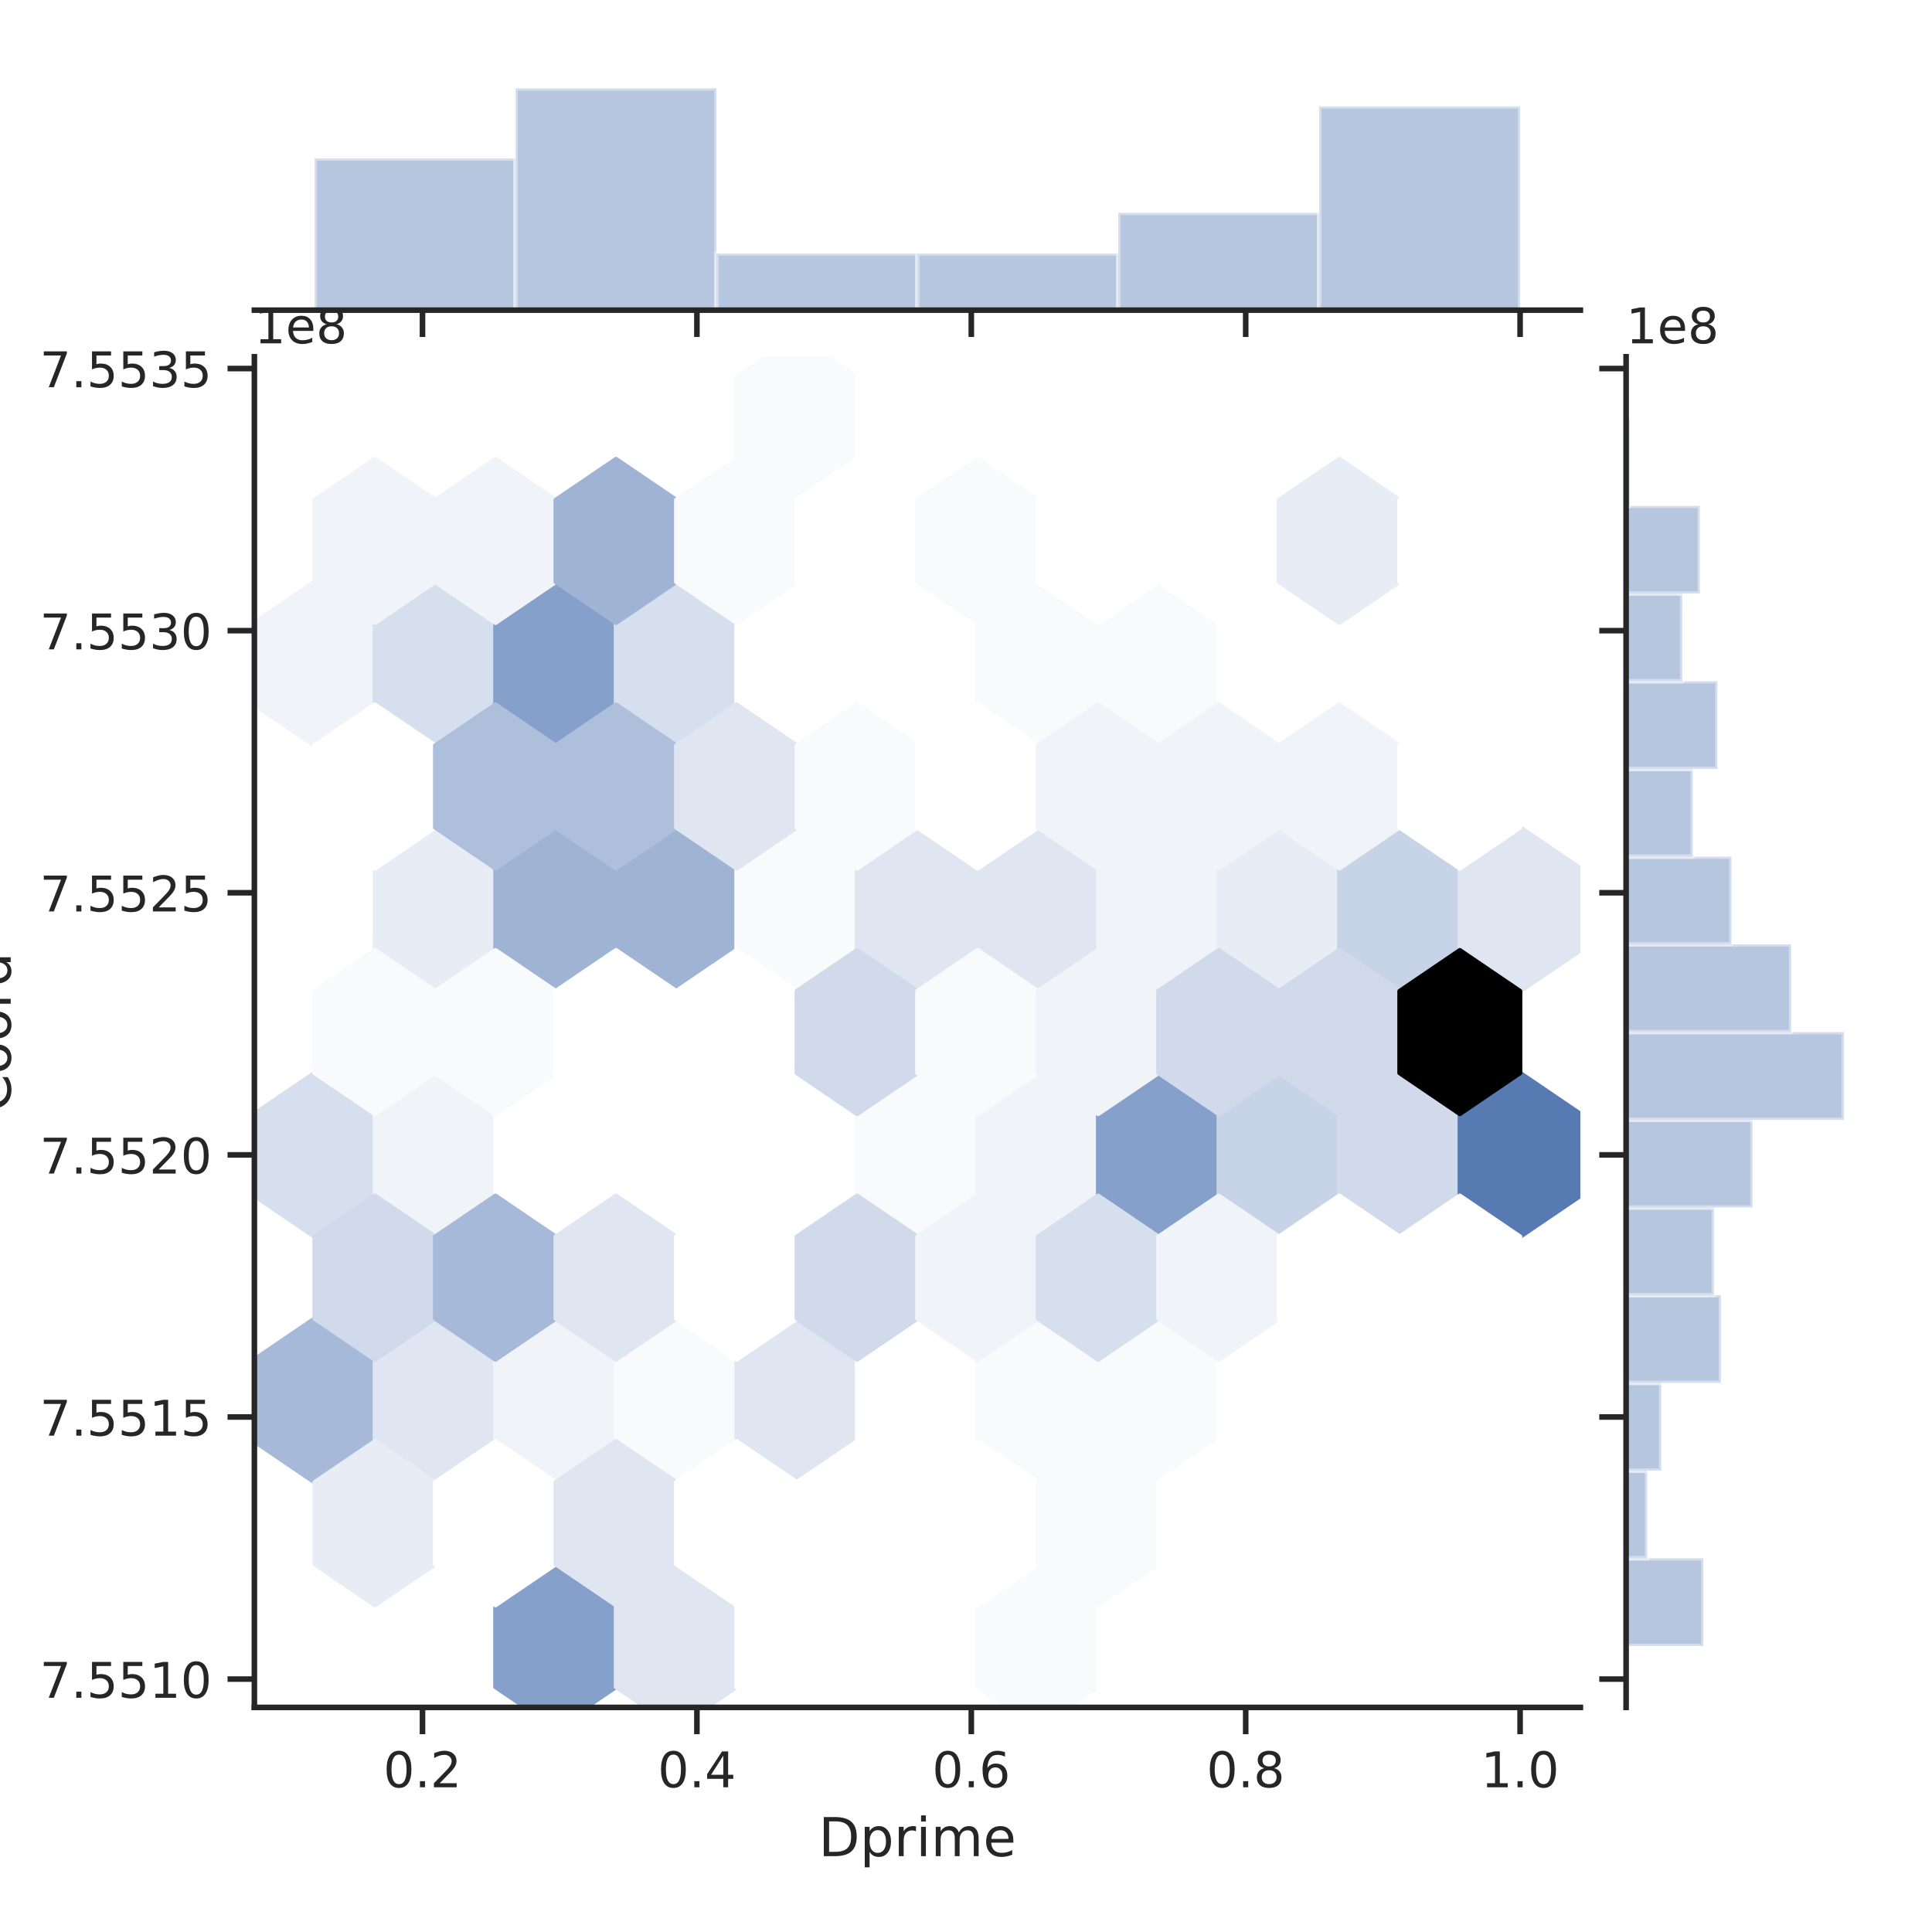 <?xml version="1.0" encoding="utf-8" standalone="no"?>
<!DOCTYPE svg PUBLIC "-//W3C//DTD SVG 1.1//EN"
  "http://www.w3.org/Graphics/SVG/1.1/DTD/svg11.dtd">
<!-- Created with matplotlib (https://matplotlib.org/) -->
<svg height="432pt" version="1.1" viewBox="0 0 432 432" width="432pt" xmlns="http://www.w3.org/2000/svg" xmlns:xlink="http://www.w3.org/1999/xlink">
 <defs>
  <style type="text/css">
*{stroke-linecap:butt;stroke-linejoin:round;}
  </style>
 </defs>
 <g id="figure_1">
  <g id="patch_1">
   <path d="M 0 432 
L 432 432 
L 432 0 
L 0 0 
z
" style="fill:#ffffff;"/>
  </g>
  <g id="axes_1">
   <g id="patch_2">
    <path d="M 56.88 381.78 
L 353.376 381.78 
L 353.376 79.766 
L 56.88 79.766 
z
" style="fill:#ffffff;"/>
   </g>
   <g id="matplotlib.axis_1">
    <g id="xtick_1">
     <g id="line2d_1">
      <defs>
       <path d="M 0 0 
L 0 6 
" id="meb6b6505a7" style="stroke:#262626;stroke-width:1.25;"/>
      </defs>
      <g>
       <use style="fill:#262626;stroke:#262626;stroke-width:1.25;" x="94.47" xlink:href="#meb6b6505a7" y="381.78"/>
      </g>
     </g>
     <g id="text_1">
      <!-- 0.2 -->
      <defs>
       <path d="M 31.781 66.406 
Q 24.172 66.406 20.328 58.906 
Q 16.5 51.422 16.5 36.375 
Q 16.5 21.391 20.328 13.891 
Q 24.172 6.391 31.781 6.391 
Q 39.453 6.391 43.281 13.891 
Q 47.125 21.391 47.125 36.375 
Q 47.125 51.422 43.281 58.906 
Q 39.453 66.406 31.781 66.406 
z
M 31.781 74.219 
Q 44.047 74.219 50.516 64.516 
Q 56.984 54.828 56.984 36.375 
Q 56.984 17.969 50.516 8.266 
Q 44.047 -1.422 31.781 -1.422 
Q 19.531 -1.422 13.062 8.266 
Q 6.594 17.969 6.594 36.375 
Q 6.594 54.828 13.062 64.516 
Q 19.531 74.219 31.781 74.219 
z
" id="DejaVuSans-48"/>
       <path d="M 10.688 12.406 
L 21 12.406 
L 21 0 
L 10.688 0 
z
" id="DejaVuSans-46"/>
       <path d="M 19.188 8.297 
L 53.609 8.297 
L 53.609 0 
L 7.328 0 
L 7.328 8.297 
Q 12.938 14.109 22.625 23.891 
Q 32.328 33.688 34.812 36.531 
Q 39.547 41.844 41.422 45.531 
Q 43.312 49.219 43.312 52.781 
Q 43.312 58.594 39.234 62.25 
Q 35.156 65.922 28.609 65.922 
Q 23.969 65.922 18.812 64.312 
Q 13.672 62.703 7.812 59.422 
L 7.812 69.391 
Q 13.766 71.781 18.938 73 
Q 24.125 74.219 28.422 74.219 
Q 39.75 74.219 46.484 68.547 
Q 53.219 62.891 53.219 53.422 
Q 53.219 48.922 51.531 44.891 
Q 49.859 40.875 45.406 35.406 
Q 44.188 33.984 37.641 27.219 
Q 31.109 20.453 19.188 8.297 
z
" id="DejaVuSans-50"/>
      </defs>
      <g style="fill:#262626;" transform="translate(85.724 399.638)scale(0.11 -0.11)">
       <use xlink:href="#DejaVuSans-48"/>
       <use x="63.623" xlink:href="#DejaVuSans-46"/>
       <use x="95.41" xlink:href="#DejaVuSans-50"/>
      </g>
     </g>
    </g>
    <g id="xtick_2">
     <g id="line2d_2">
      <g>
       <use style="fill:#262626;stroke:#262626;stroke-width:1.25;" x="155.828" xlink:href="#meb6b6505a7" y="381.78"/>
      </g>
     </g>
     <g id="text_2">
      <!-- 0.4 -->
      <defs>
       <path d="M 37.797 64.312 
L 12.891 25.391 
L 37.797 25.391 
z
M 35.203 72.906 
L 47.609 72.906 
L 47.609 25.391 
L 58.016 25.391 
L 58.016 17.188 
L 47.609 17.188 
L 47.609 0 
L 37.797 0 
L 37.797 17.188 
L 4.891 17.188 
L 4.891 26.703 
z
" id="DejaVuSans-52"/>
      </defs>
      <g style="fill:#262626;" transform="translate(147.081 399.638)scale(0.11 -0.11)">
       <use xlink:href="#DejaVuSans-48"/>
       <use x="63.623" xlink:href="#DejaVuSans-46"/>
       <use x="95.41" xlink:href="#DejaVuSans-52"/>
      </g>
     </g>
    </g>
    <g id="xtick_3">
     <g id="line2d_3">
      <g>
       <use style="fill:#262626;stroke:#262626;stroke-width:1.25;" x="217.185" xlink:href="#meb6b6505a7" y="381.78"/>
      </g>
     </g>
     <g id="text_3">
      <!-- 0.6 -->
      <defs>
       <path d="M 33.016 40.375 
Q 26.375 40.375 22.484 35.828 
Q 18.609 31.297 18.609 23.391 
Q 18.609 15.531 22.484 10.953 
Q 26.375 6.391 33.016 6.391 
Q 39.656 6.391 43.531 10.953 
Q 47.406 15.531 47.406 23.391 
Q 47.406 31.297 43.531 35.828 
Q 39.656 40.375 33.016 40.375 
z
M 52.594 71.297 
L 52.594 62.312 
Q 48.875 64.062 45.094 64.984 
Q 41.312 65.922 37.594 65.922 
Q 27.828 65.922 22.672 59.328 
Q 17.531 52.734 16.797 39.406 
Q 19.672 43.656 24.016 45.922 
Q 28.375 48.188 33.594 48.188 
Q 44.578 48.188 50.953 41.516 
Q 57.328 34.859 57.328 23.391 
Q 57.328 12.156 50.688 5.359 
Q 44.047 -1.422 33.016 -1.422 
Q 20.359 -1.422 13.672 8.266 
Q 6.984 17.969 6.984 36.375 
Q 6.984 53.656 15.188 63.938 
Q 23.391 74.219 37.203 74.219 
Q 40.922 74.219 44.703 73.484 
Q 48.484 72.75 52.594 71.297 
z
" id="DejaVuSans-54"/>
      </defs>
      <g style="fill:#262626;" transform="translate(208.438 399.638)scale(0.11 -0.11)">
       <use xlink:href="#DejaVuSans-48"/>
       <use x="63.623" xlink:href="#DejaVuSans-46"/>
       <use x="95.41" xlink:href="#DejaVuSans-54"/>
      </g>
     </g>
    </g>
    <g id="xtick_4">
     <g id="line2d_4">
      <g>
       <use style="fill:#262626;stroke:#262626;stroke-width:1.25;" x="278.542" xlink:href="#meb6b6505a7" y="381.78"/>
      </g>
     </g>
     <g id="text_4">
      <!-- 0.8 -->
      <defs>
       <path d="M 31.781 34.625 
Q 24.75 34.625 20.719 30.859 
Q 16.703 27.094 16.703 20.516 
Q 16.703 13.922 20.719 10.156 
Q 24.75 6.391 31.781 6.391 
Q 38.812 6.391 42.859 10.172 
Q 46.922 13.969 46.922 20.516 
Q 46.922 27.094 42.891 30.859 
Q 38.875 34.625 31.781 34.625 
z
M 21.922 38.812 
Q 15.578 40.375 12.031 44.719 
Q 8.5 49.078 8.5 55.328 
Q 8.5 64.062 14.719 69.141 
Q 20.953 74.219 31.781 74.219 
Q 42.672 74.219 48.875 69.141 
Q 55.078 64.062 55.078 55.328 
Q 55.078 49.078 51.531 44.719 
Q 48 40.375 41.703 38.812 
Q 48.828 37.156 52.797 32.312 
Q 56.781 27.484 56.781 20.516 
Q 56.781 9.906 50.312 4.234 
Q 43.844 -1.422 31.781 -1.422 
Q 19.734 -1.422 13.25 4.234 
Q 6.781 9.906 6.781 20.516 
Q 6.781 27.484 10.781 32.312 
Q 14.797 37.156 21.922 38.812 
z
M 18.312 54.391 
Q 18.312 48.734 21.844 45.562 
Q 25.391 42.391 31.781 42.391 
Q 38.141 42.391 41.719 45.562 
Q 45.312 48.734 45.312 54.391 
Q 45.312 60.062 41.719 63.234 
Q 38.141 66.406 31.781 66.406 
Q 25.391 66.406 21.844 63.234 
Q 18.312 60.062 18.312 54.391 
z
" id="DejaVuSans-56"/>
      </defs>
      <g style="fill:#262626;" transform="translate(269.795 399.638)scale(0.11 -0.11)">
       <use xlink:href="#DejaVuSans-48"/>
       <use x="63.623" xlink:href="#DejaVuSans-46"/>
       <use x="95.41" xlink:href="#DejaVuSans-56"/>
      </g>
     </g>
    </g>
    <g id="xtick_5">
     <g id="line2d_5">
      <g>
       <use style="fill:#262626;stroke:#262626;stroke-width:1.25;" x="339.899" xlink:href="#meb6b6505a7" y="381.78"/>
      </g>
     </g>
     <g id="text_5">
      <!-- 1.0 -->
      <defs>
       <path d="M 12.406 8.297 
L 28.516 8.297 
L 28.516 63.922 
L 10.984 60.406 
L 10.984 69.391 
L 28.422 72.906 
L 38.281 72.906 
L 38.281 8.297 
L 54.391 8.297 
L 54.391 0 
L 12.406 0 
z
" id="DejaVuSans-49"/>
      </defs>
      <g style="fill:#262626;" transform="translate(331.152 399.638)scale(0.11 -0.11)">
       <use xlink:href="#DejaVuSans-49"/>
       <use x="63.623" xlink:href="#DejaVuSans-46"/>
       <use x="95.41" xlink:href="#DejaVuSans-48"/>
      </g>
     </g>
    </g>
    <g id="text_6">
     <!-- Dprime -->
     <defs>
      <path d="M 19.672 64.797 
L 19.672 8.109 
L 31.594 8.109 
Q 46.688 8.109 53.688 14.938 
Q 60.688 21.781 60.688 36.531 
Q 60.688 51.172 53.688 57.984 
Q 46.688 64.797 31.594 64.797 
z
M 9.812 72.906 
L 30.078 72.906 
Q 51.266 72.906 61.172 64.094 
Q 71.094 55.281 71.094 36.531 
Q 71.094 17.672 61.125 8.828 
Q 51.172 0 30.078 0 
L 9.812 0 
z
" id="DejaVuSans-68"/>
      <path d="M 18.109 8.203 
L 18.109 -20.797 
L 9.078 -20.797 
L 9.078 54.688 
L 18.109 54.688 
L 18.109 46.391 
Q 20.953 51.266 25.266 53.625 
Q 29.594 56 35.594 56 
Q 45.562 56 51.781 48.094 
Q 58.016 40.188 58.016 27.297 
Q 58.016 14.406 51.781 6.484 
Q 45.562 -1.422 35.594 -1.422 
Q 29.594 -1.422 25.266 0.953 
Q 20.953 3.328 18.109 8.203 
z
M 48.688 27.297 
Q 48.688 37.203 44.609 42.844 
Q 40.531 48.484 33.406 48.484 
Q 26.266 48.484 22.188 42.844 
Q 18.109 37.203 18.109 27.297 
Q 18.109 17.391 22.188 11.75 
Q 26.266 6.109 33.406 6.109 
Q 40.531 6.109 44.609 11.75 
Q 48.688 17.391 48.688 27.297 
z
" id="DejaVuSans-112"/>
      <path d="M 41.109 46.297 
Q 39.594 47.172 37.812 47.578 
Q 36.031 48 33.891 48 
Q 26.266 48 22.188 43.047 
Q 18.109 38.094 18.109 28.812 
L 18.109 0 
L 9.078 0 
L 9.078 54.688 
L 18.109 54.688 
L 18.109 46.188 
Q 20.953 51.172 25.484 53.578 
Q 30.031 56 36.531 56 
Q 37.453 56 38.578 55.875 
Q 39.703 55.766 41.062 55.516 
z
" id="DejaVuSans-114"/>
      <path d="M 9.422 54.688 
L 18.406 54.688 
L 18.406 0 
L 9.422 0 
z
M 9.422 75.984 
L 18.406 75.984 
L 18.406 64.594 
L 9.422 64.594 
z
" id="DejaVuSans-105"/>
      <path d="M 52 44.188 
Q 55.375 50.25 60.062 53.125 
Q 64.75 56 71.094 56 
Q 79.641 56 84.281 50.016 
Q 88.922 44.047 88.922 33.016 
L 88.922 0 
L 79.891 0 
L 79.891 32.719 
Q 79.891 40.578 77.094 44.375 
Q 74.312 48.188 68.609 48.188 
Q 61.625 48.188 57.562 43.547 
Q 53.516 38.922 53.516 30.906 
L 53.516 0 
L 44.484 0 
L 44.484 32.719 
Q 44.484 40.625 41.703 44.406 
Q 38.922 48.188 33.109 48.188 
Q 26.219 48.188 22.156 43.531 
Q 18.109 38.875 18.109 30.906 
L 18.109 0 
L 9.078 0 
L 9.078 54.688 
L 18.109 54.688 
L 18.109 46.188 
Q 21.188 51.219 25.484 53.609 
Q 29.781 56 35.688 56 
Q 41.656 56 45.828 52.969 
Q 50 49.953 52 44.188 
z
" id="DejaVuSans-109"/>
      <path d="M 56.203 29.594 
L 56.203 25.203 
L 14.891 25.203 
Q 15.484 15.922 20.484 11.062 
Q 25.484 6.203 34.422 6.203 
Q 39.594 6.203 44.453 7.469 
Q 49.312 8.734 54.109 11.281 
L 54.109 2.781 
Q 49.266 0.734 44.188 -0.344 
Q 39.109 -1.422 33.891 -1.422 
Q 20.797 -1.422 13.156 6.188 
Q 5.516 13.812 5.516 26.812 
Q 5.516 40.234 12.766 48.109 
Q 20.016 56 32.328 56 
Q 43.359 56 49.781 48.891 
Q 56.203 41.797 56.203 29.594 
z
M 47.219 32.234 
Q 47.125 39.594 43.094 43.984 
Q 39.062 48.391 32.422 48.391 
Q 24.906 48.391 20.391 44.141 
Q 15.875 39.891 15.188 32.172 
z
" id="DejaVuSans-101"/>
     </defs>
     <g style="fill:#262626;" transform="translate(183.029 415.044)scale(0.12 -0.12)">
      <use xlink:href="#DejaVuSans-68"/>
      <use x="77.002" xlink:href="#DejaVuSans-112"/>
      <use x="140.479" xlink:href="#DejaVuSans-114"/>
      <use x="181.592" xlink:href="#DejaVuSans-105"/>
      <use x="209.375" xlink:href="#DejaVuSans-109"/>
      <use x="306.787" xlink:href="#DejaVuSans-101"/>
     </g>
    </g>
   </g>
   <g id="matplotlib.axis_2">
    <g id="ytick_1">
     <g id="line2d_6">
      <defs>
       <path d="M 0 0 
L -6 0 
" id="m51bac9060e" style="stroke:#262626;stroke-width:1.25;"/>
      </defs>
      <g>
       <use style="fill:#262626;stroke:#262626;stroke-width:1.25;" x="56.88" xlink:href="#m51bac9060e" y="375.448"/>
      </g>
     </g>
     <g id="text_7">
      <!-- 7.5510 -->
      <defs>
       <path d="M 8.203 72.906 
L 55.078 72.906 
L 55.078 68.703 
L 28.609 0 
L 18.312 0 
L 43.219 64.594 
L 8.203 64.594 
z
" id="DejaVuSans-55"/>
       <path d="M 10.797 72.906 
L 49.516 72.906 
L 49.516 64.594 
L 19.828 64.594 
L 19.828 46.734 
Q 21.969 47.469 24.109 47.828 
Q 26.266 48.188 28.422 48.188 
Q 40.625 48.188 47.75 41.5 
Q 54.891 34.812 54.891 23.391 
Q 54.891 11.625 47.562 5.094 
Q 40.234 -1.422 26.906 -1.422 
Q 22.312 -1.422 17.547 -0.641 
Q 12.797 0.141 7.719 1.703 
L 7.719 11.625 
Q 12.109 9.234 16.797 8.062 
Q 21.484 6.891 26.703 6.891 
Q 35.156 6.891 40.078 11.328 
Q 45.016 15.766 45.016 23.391 
Q 45.016 31 40.078 35.438 
Q 35.156 39.891 26.703 39.891 
Q 22.75 39.891 18.812 39.016 
Q 14.891 38.141 10.797 36.281 
z
" id="DejaVuSans-53"/>
      </defs>
      <g style="fill:#262626;" transform="translate(8.89 379.628)scale(0.11 -0.11)">
       <use xlink:href="#DejaVuSans-55"/>
       <use x="63.623" xlink:href="#DejaVuSans-46"/>
       <use x="95.41" xlink:href="#DejaVuSans-53"/>
       <use x="159.033" xlink:href="#DejaVuSans-53"/>
       <use x="222.656" xlink:href="#DejaVuSans-49"/>
       <use x="286.279" xlink:href="#DejaVuSans-48"/>
      </g>
     </g>
    </g>
    <g id="ytick_2">
     <g id="line2d_7">
      <g>
       <use style="fill:#262626;stroke:#262626;stroke-width:1.25;" x="56.88" xlink:href="#m51bac9060e" y="316.841"/>
      </g>
     </g>
     <g id="text_8">
      <!-- 7.5515 -->
      <g style="fill:#262626;" transform="translate(8.89 321.02)scale(0.11 -0.11)">
       <use xlink:href="#DejaVuSans-55"/>
       <use x="63.623" xlink:href="#DejaVuSans-46"/>
       <use x="95.41" xlink:href="#DejaVuSans-53"/>
       <use x="159.033" xlink:href="#DejaVuSans-53"/>
       <use x="222.656" xlink:href="#DejaVuSans-49"/>
       <use x="286.279" xlink:href="#DejaVuSans-53"/>
      </g>
     </g>
    </g>
    <g id="ytick_3">
     <g id="line2d_8">
      <g>
       <use style="fill:#262626;stroke:#262626;stroke-width:1.25;" x="56.88" xlink:href="#m51bac9060e" y="258.233"/>
      </g>
     </g>
     <g id="text_9">
      <!-- 7.5520 -->
      <g style="fill:#262626;" transform="translate(8.89 262.412)scale(0.11 -0.11)">
       <use xlink:href="#DejaVuSans-55"/>
       <use x="63.623" xlink:href="#DejaVuSans-46"/>
       <use x="95.41" xlink:href="#DejaVuSans-53"/>
       <use x="159.033" xlink:href="#DejaVuSans-53"/>
       <use x="222.656" xlink:href="#DejaVuSans-50"/>
       <use x="286.279" xlink:href="#DejaVuSans-48"/>
      </g>
     </g>
    </g>
    <g id="ytick_4">
     <g id="line2d_9">
      <g>
       <use style="fill:#262626;stroke:#262626;stroke-width:1.25;" x="56.88" xlink:href="#m51bac9060e" y="199.625"/>
      </g>
     </g>
     <g id="text_10">
      <!-- 7.5525 -->
      <g style="fill:#262626;" transform="translate(8.89 203.804)scale(0.11 -0.11)">
       <use xlink:href="#DejaVuSans-55"/>
       <use x="63.623" xlink:href="#DejaVuSans-46"/>
       <use x="95.41" xlink:href="#DejaVuSans-53"/>
       <use x="159.033" xlink:href="#DejaVuSans-53"/>
       <use x="222.656" xlink:href="#DejaVuSans-50"/>
       <use x="286.279" xlink:href="#DejaVuSans-53"/>
      </g>
     </g>
    </g>
    <g id="ytick_5">
     <g id="line2d_10">
      <g>
       <use style="fill:#262626;stroke:#262626;stroke-width:1.25;" x="56.88" xlink:href="#m51bac9060e" y="141.017"/>
      </g>
     </g>
     <g id="text_11">
      <!-- 7.5530 -->
      <defs>
       <path d="M 40.578 39.312 
Q 47.656 37.797 51.625 33 
Q 55.609 28.219 55.609 21.188 
Q 55.609 10.406 48.188 4.484 
Q 40.766 -1.422 27.094 -1.422 
Q 22.516 -1.422 17.656 -0.516 
Q 12.797 0.391 7.625 2.203 
L 7.625 11.719 
Q 11.719 9.328 16.594 8.109 
Q 21.484 6.891 26.812 6.891 
Q 36.078 6.891 40.938 10.547 
Q 45.797 14.203 45.797 21.188 
Q 45.797 27.641 41.281 31.266 
Q 36.766 34.906 28.719 34.906 
L 20.219 34.906 
L 20.219 43.016 
L 29.109 43.016 
Q 36.375 43.016 40.234 45.922 
Q 44.094 48.828 44.094 54.297 
Q 44.094 59.906 40.109 62.906 
Q 36.141 65.922 28.719 65.922 
Q 24.656 65.922 20.016 65.031 
Q 15.375 64.156 9.812 62.312 
L 9.812 71.094 
Q 15.438 72.656 20.344 73.438 
Q 25.25 74.219 29.594 74.219 
Q 40.828 74.219 47.359 69.109 
Q 53.906 64.016 53.906 55.328 
Q 53.906 49.266 50.438 45.094 
Q 46.969 40.922 40.578 39.312 
z
" id="DejaVuSans-51"/>
      </defs>
      <g style="fill:#262626;" transform="translate(8.89 145.197)scale(0.11 -0.11)">
       <use xlink:href="#DejaVuSans-55"/>
       <use x="63.623" xlink:href="#DejaVuSans-46"/>
       <use x="95.41" xlink:href="#DejaVuSans-53"/>
       <use x="159.033" xlink:href="#DejaVuSans-53"/>
       <use x="222.656" xlink:href="#DejaVuSans-51"/>
       <use x="286.279" xlink:href="#DejaVuSans-48"/>
      </g>
     </g>
    </g>
    <g id="ytick_6">
     <g id="line2d_11">
      <g>
       <use style="fill:#262626;stroke:#262626;stroke-width:1.25;" x="56.88" xlink:href="#m51bac9060e" y="82.41"/>
      </g>
     </g>
     <g id="text_12">
      <!-- 7.5535 -->
      <g style="fill:#262626;" transform="translate(8.89 86.589)scale(0.11 -0.11)">
       <use xlink:href="#DejaVuSans-55"/>
       <use x="63.623" xlink:href="#DejaVuSans-46"/>
       <use x="95.41" xlink:href="#DejaVuSans-53"/>
       <use x="159.033" xlink:href="#DejaVuSans-53"/>
       <use x="222.656" xlink:href="#DejaVuSans-51"/>
       <use x="286.279" xlink:href="#DejaVuSans-53"/>
      </g>
     </g>
    </g>
    <g id="text_13">
     <!-- Coord -->
     <defs>
      <path d="M 64.406 67.281 
L 64.406 56.891 
Q 59.422 61.531 53.781 63.812 
Q 48.141 66.109 41.797 66.109 
Q 29.297 66.109 22.656 58.469 
Q 16.016 50.828 16.016 36.375 
Q 16.016 21.969 22.656 14.328 
Q 29.297 6.688 41.797 6.688 
Q 48.141 6.688 53.781 8.984 
Q 59.422 11.281 64.406 15.922 
L 64.406 5.609 
Q 59.234 2.094 53.438 0.328 
Q 47.656 -1.422 41.219 -1.422 
Q 24.656 -1.422 15.125 8.703 
Q 5.609 18.844 5.609 36.375 
Q 5.609 53.953 15.125 64.078 
Q 24.656 74.219 41.219 74.219 
Q 47.75 74.219 53.531 72.484 
Q 59.328 70.75 64.406 67.281 
z
" id="DejaVuSans-67"/>
      <path d="M 30.609 48.391 
Q 23.391 48.391 19.188 42.75 
Q 14.984 37.109 14.984 27.297 
Q 14.984 17.484 19.156 11.844 
Q 23.344 6.203 30.609 6.203 
Q 37.797 6.203 41.984 11.859 
Q 46.188 17.531 46.188 27.297 
Q 46.188 37.016 41.984 42.703 
Q 37.797 48.391 30.609 48.391 
z
M 30.609 56 
Q 42.328 56 49.016 48.375 
Q 55.719 40.766 55.719 27.297 
Q 55.719 13.875 49.016 6.219 
Q 42.328 -1.422 30.609 -1.422 
Q 18.844 -1.422 12.172 6.219 
Q 5.516 13.875 5.516 27.297 
Q 5.516 40.766 12.172 48.375 
Q 18.844 56 30.609 56 
z
" id="DejaVuSans-111"/>
      <path d="M 45.406 46.391 
L 45.406 75.984 
L 54.391 75.984 
L 54.391 0 
L 45.406 0 
L 45.406 8.203 
Q 42.578 3.328 38.25 0.953 
Q 33.938 -1.422 27.875 -1.422 
Q 17.969 -1.422 11.734 6.484 
Q 5.516 14.406 5.516 27.297 
Q 5.516 40.188 11.734 48.094 
Q 17.969 56 27.875 56 
Q 33.938 56 38.25 53.625 
Q 42.578 51.266 45.406 46.391 
z
M 14.797 27.297 
Q 14.797 17.391 18.875 11.75 
Q 22.953 6.109 30.078 6.109 
Q 37.203 6.109 41.297 11.75 
Q 45.406 17.391 45.406 27.297 
Q 45.406 37.203 41.297 42.844 
Q 37.203 48.484 30.078 48.484 
Q 22.953 48.484 18.875 42.844 
Q 14.797 37.203 14.797 27.297 
z
" id="DejaVuSans-100"/>
     </defs>
     <g style="fill:#262626;" transform="translate(2.395 248.58)rotate(-90)scale(0.12 -0.12)">
      <use xlink:href="#DejaVuSans-67"/>
      <use x="69.824" xlink:href="#DejaVuSans-111"/>
      <use x="131.006" xlink:href="#DejaVuSans-111"/>
      <use x="192.188" xlink:href="#DejaVuSans-114"/>
      <use x="233.285" xlink:href="#DejaVuSans-100"/>
     </g>
    </g>
    <g id="text_14">
     <!-- 1e8 -->
     <g style="fill:#262626;" transform="translate(56.88 76.766)scale(0.11 -0.11)">
      <use xlink:href="#DejaVuSans-49"/>
      <use x="63.623" xlink:href="#DejaVuSans-101"/>
      <use x="125.146" xlink:href="#DejaVuSans-56"/>
     </g>
    </g>
   </g>
   <g id="PolyCollection_1">
    <defs>
     <path d="M 46.59 885046.477 
L 46.59 885028.174 
L 33.113 885019.022 
L 19.636 885028.174 
L 19.636 885046.477 
L 33.113 885055.629 
z
" id="C0_0_4e798ba74c"/>
    </defs>
    <g clip-path="url(#p01daff4243)">
     <use style="fill:#ffffff;stroke:#ffffff;" x="37.244" xlink:href="#C0_0_4e798ba74c" y="-884669.273"/>
    </g>
    <g clip-path="url(#p01daff4243)">
     <use style="fill:#a6b9d8;stroke:#a6b9d8;" x="37.244" xlink:href="#C0_0_4e798ba74c" y="-884724.185"/>
    </g>
    <g clip-path="url(#p01daff4243)">
     <use style="fill:#d6dfee;stroke:#d6dfee;" x="37.244" xlink:href="#C0_0_4e798ba74c" y="-884779.097"/>
    </g>
    <g clip-path="url(#p01daff4243)">
     <use style="fill:#ffffff;stroke:#ffffff;" x="37.244" xlink:href="#C0_0_4e798ba74c" y="-884834.009"/>
    </g>
    <g clip-path="url(#p01daff4243)">
     <use style="fill:#f0f3f8;stroke:#f0f3f8;" x="37.244" xlink:href="#C0_0_4e798ba74c" y="-884888.92"/>
    </g>
    <g clip-path="url(#p01daff4243)">
     <use style="fill:#ffffff;stroke:#ffffff;" x="37.244" xlink:href="#C0_0_4e798ba74c" y="-884943.832"/>
    </g>
    <g clip-path="url(#p01daff4243)">
     <use style="fill:#ffffff;stroke:#ffffff;" x="64.198" xlink:href="#C0_0_4e798ba74c" y="-884669.273"/>
    </g>
    <g clip-path="url(#p01daff4243)">
     <use style="fill:#dfe6f1;stroke:#dfe6f1;" x="64.198" xlink:href="#C0_0_4e798ba74c" y="-884724.185"/>
    </g>
    <g clip-path="url(#p01daff4243)">
     <use style="fill:#f0f3f8;stroke:#f0f3f8;" x="64.198" xlink:href="#C0_0_4e798ba74c" y="-884779.097"/>
    </g>
    <g clip-path="url(#p01daff4243)">
     <use style="fill:#e7ecf5;stroke:#e7ecf5;" x="64.198" xlink:href="#C0_0_4e798ba74c" y="-884834.009"/>
    </g>
    <g clip-path="url(#p01daff4243)">
     <use style="fill:#d6dfee;stroke:#d6dfee;" x="64.198" xlink:href="#C0_0_4e798ba74c" y="-884888.92"/>
    </g>
    <g clip-path="url(#p01daff4243)">
     <use style="fill:#ffffff;stroke:#ffffff;" x="64.198" xlink:href="#C0_0_4e798ba74c" y="-884943.832"/>
    </g>
    <g clip-path="url(#p01daff4243)">
     <use style="fill:#85a0cb;stroke:#85a0cb;" x="91.152" xlink:href="#C0_0_4e798ba74c" y="-884669.273"/>
    </g>
    <g clip-path="url(#p01daff4243)">
     <use style="fill:#f0f3f8;stroke:#f0f3f8;" x="91.152" xlink:href="#C0_0_4e798ba74c" y="-884724.185"/>
    </g>
    <g clip-path="url(#p01daff4243)">
     <use style="fill:#ffffff;stroke:#ffffff;" x="91.152" xlink:href="#C0_0_4e798ba74c" y="-884779.097"/>
    </g>
    <g clip-path="url(#p01daff4243)">
     <use style="fill:#9fb3d5;stroke:#9fb3d5;" x="91.152" xlink:href="#C0_0_4e798ba74c" y="-884834.009"/>
    </g>
    <g clip-path="url(#p01daff4243)">
     <use style="fill:#85a0cb;stroke:#85a0cb;" x="91.152" xlink:href="#C0_0_4e798ba74c" y="-884888.92"/>
    </g>
    <g clip-path="url(#p01daff4243)">
     <use style="fill:#ffffff;stroke:#ffffff;" x="91.152" xlink:href="#C0_0_4e798ba74c" y="-884943.832"/>
    </g>
    <g clip-path="url(#p01daff4243)">
     <use style="fill:#dfe6f1;stroke:#dfe6f1;" x="118.106" xlink:href="#C0_0_4e798ba74c" y="-884669.273"/>
    </g>
    <g clip-path="url(#p01daff4243)">
     <use style="fill:#f8fafc;stroke:#f8fafc;" x="118.106" xlink:href="#C0_0_4e798ba74c" y="-884724.185"/>
    </g>
    <g clip-path="url(#p01daff4243)">
     <use style="fill:#ffffff;stroke:#ffffff;" x="118.106" xlink:href="#C0_0_4e798ba74c" y="-884779.097"/>
    </g>
    <g clip-path="url(#p01daff4243)">
     <use style="fill:#9fb3d5;stroke:#9fb3d5;" x="118.106" xlink:href="#C0_0_4e798ba74c" y="-884834.009"/>
    </g>
    <g clip-path="url(#p01daff4243)">
     <use style="fill:#d6dfee;stroke:#d6dfee;" x="118.106" xlink:href="#C0_0_4e798ba74c" y="-884888.92"/>
    </g>
    <g clip-path="url(#p01daff4243)">
     <use style="fill:#ffffff;stroke:#ffffff;" x="118.106" xlink:href="#C0_0_4e798ba74c" y="-884943.832"/>
    </g>
    <g clip-path="url(#p01daff4243)">
     <use style="fill:#ffffff;stroke:#ffffff;" x="145.06" xlink:href="#C0_0_4e798ba74c" y="-884669.273"/>
    </g>
    <g clip-path="url(#p01daff4243)">
     <use style="fill:#dfe6f1;stroke:#dfe6f1;" x="145.06" xlink:href="#C0_0_4e798ba74c" y="-884724.185"/>
    </g>
    <g clip-path="url(#p01daff4243)">
     <use style="fill:#ffffff;stroke:#ffffff;" x="145.06" xlink:href="#C0_0_4e798ba74c" y="-884779.097"/>
    </g>
    <g clip-path="url(#p01daff4243)">
     <use style="fill:#f8fafc;stroke:#f8fafc;" x="145.06" xlink:href="#C0_0_4e798ba74c" y="-884834.009"/>
    </g>
    <g clip-path="url(#p01daff4243)">
     <use style="fill:#ffffff;stroke:#ffffff;" x="145.06" xlink:href="#C0_0_4e798ba74c" y="-884888.92"/>
    </g>
    <g clip-path="url(#p01daff4243)">
     <use style="fill:#f8fafc;stroke:#f8fafc;" x="145.06" xlink:href="#C0_0_4e798ba74c" y="-884943.832"/>
    </g>
    <g clip-path="url(#p01daff4243)">
     <use style="fill:#ffffff;stroke:#ffffff;" x="172.015" xlink:href="#C0_0_4e798ba74c" y="-884669.273"/>
    </g>
    <g clip-path="url(#p01daff4243)">
     <use style="fill:#ffffff;stroke:#ffffff;" x="172.015" xlink:href="#C0_0_4e798ba74c" y="-884724.185"/>
    </g>
    <g clip-path="url(#p01daff4243)">
     <use style="fill:#f8fafc;stroke:#f8fafc;" x="172.015" xlink:href="#C0_0_4e798ba74c" y="-884779.097"/>
    </g>
    <g clip-path="url(#p01daff4243)">
     <use style="fill:#dfe6f1;stroke:#dfe6f1;" x="172.015" xlink:href="#C0_0_4e798ba74c" y="-884834.009"/>
    </g>
    <g clip-path="url(#p01daff4243)">
     <use style="fill:#ffffff;stroke:#ffffff;" x="172.015" xlink:href="#C0_0_4e798ba74c" y="-884888.92"/>
    </g>
    <g clip-path="url(#p01daff4243)">
     <use style="fill:#ffffff;stroke:#ffffff;" x="172.015" xlink:href="#C0_0_4e798ba74c" y="-884943.832"/>
    </g>
    <g clip-path="url(#p01daff4243)">
     <use style="fill:#f8fafc;stroke:#f8fafc;" x="198.969" xlink:href="#C0_0_4e798ba74c" y="-884669.273"/>
    </g>
    <g clip-path="url(#p01daff4243)">
     <use style="fill:#f8fafc;stroke:#f8fafc;" x="198.969" xlink:href="#C0_0_4e798ba74c" y="-884724.185"/>
    </g>
    <g clip-path="url(#p01daff4243)">
     <use style="fill:#f0f3f8;stroke:#f0f3f8;" x="198.969" xlink:href="#C0_0_4e798ba74c" y="-884779.097"/>
    </g>
    <g clip-path="url(#p01daff4243)">
     <use style="fill:#dfe6f1;stroke:#dfe6f1;" x="198.969" xlink:href="#C0_0_4e798ba74c" y="-884834.009"/>
    </g>
    <g clip-path="url(#p01daff4243)">
     <use style="fill:#f8fafc;stroke:#f8fafc;" x="198.969" xlink:href="#C0_0_4e798ba74c" y="-884888.92"/>
    </g>
    <g clip-path="url(#p01daff4243)">
     <use style="fill:#ffffff;stroke:#ffffff;" x="198.969" xlink:href="#C0_0_4e798ba74c" y="-884943.832"/>
    </g>
    <g clip-path="url(#p01daff4243)">
     <use style="fill:#ffffff;stroke:#ffffff;" x="225.923" xlink:href="#C0_0_4e798ba74c" y="-884669.273"/>
    </g>
    <g clip-path="url(#p01daff4243)">
     <use style="fill:#f8fafc;stroke:#f8fafc;" x="225.923" xlink:href="#C0_0_4e798ba74c" y="-884724.185"/>
    </g>
    <g clip-path="url(#p01daff4243)">
     <use style="fill:#85a0cb;stroke:#85a0cb;" x="225.923" xlink:href="#C0_0_4e798ba74c" y="-884779.097"/>
    </g>
    <g clip-path="url(#p01daff4243)">
     <use style="fill:#f0f3f8;stroke:#f0f3f8;" x="225.923" xlink:href="#C0_0_4e798ba74c" y="-884834.009"/>
    </g>
    <g clip-path="url(#p01daff4243)">
     <use style="fill:#f8fafc;stroke:#f8fafc;" x="225.923" xlink:href="#C0_0_4e798ba74c" y="-884888.92"/>
    </g>
    <g clip-path="url(#p01daff4243)">
     <use style="fill:#ffffff;stroke:#ffffff;" x="225.923" xlink:href="#C0_0_4e798ba74c" y="-884943.832"/>
    </g>
    <g clip-path="url(#p01daff4243)">
     <use style="fill:#ffffff;stroke:#ffffff;" x="252.877" xlink:href="#C0_0_4e798ba74c" y="-884669.273"/>
    </g>
    <g clip-path="url(#p01daff4243)">
     <use style="fill:#ffffff;stroke:#ffffff;" x="252.877" xlink:href="#C0_0_4e798ba74c" y="-884724.185"/>
    </g>
    <g clip-path="url(#p01daff4243)">
     <use style="fill:#c7d3e7;stroke:#c7d3e7;" x="252.877" xlink:href="#C0_0_4e798ba74c" y="-884779.097"/>
    </g>
    <g clip-path="url(#p01daff4243)">
     <use style="fill:#e7ecf5;stroke:#e7ecf5;" x="252.877" xlink:href="#C0_0_4e798ba74c" y="-884834.009"/>
    </g>
    <g clip-path="url(#p01daff4243)">
     <use style="fill:#ffffff;stroke:#ffffff;" x="252.877" xlink:href="#C0_0_4e798ba74c" y="-884888.92"/>
    </g>
    <g clip-path="url(#p01daff4243)">
     <use style="fill:#ffffff;stroke:#ffffff;" x="252.877" xlink:href="#C0_0_4e798ba74c" y="-884943.832"/>
    </g>
    <g clip-path="url(#p01daff4243)">
     <use style="fill:#ffffff;stroke:#ffffff;" x="279.831" xlink:href="#C0_0_4e798ba74c" y="-884669.273"/>
    </g>
    <g clip-path="url(#p01daff4243)">
     <use style="fill:#ffffff;stroke:#ffffff;" x="279.831" xlink:href="#C0_0_4e798ba74c" y="-884724.185"/>
    </g>
    <g clip-path="url(#p01daff4243)">
     <use style="fill:#d0daea;stroke:#d0daea;" x="279.831" xlink:href="#C0_0_4e798ba74c" y="-884779.097"/>
    </g>
    <g clip-path="url(#p01daff4243)">
     <use style="fill:#c7d3e7;stroke:#c7d3e7;" x="279.831" xlink:href="#C0_0_4e798ba74c" y="-884834.009"/>
    </g>
    <g clip-path="url(#p01daff4243)">
     <use style="fill:#ffffff;stroke:#ffffff;" x="279.831" xlink:href="#C0_0_4e798ba74c" y="-884888.92"/>
    </g>
    <g clip-path="url(#p01daff4243)">
     <use style="fill:#ffffff;stroke:#ffffff;" x="279.831" xlink:href="#C0_0_4e798ba74c" y="-884943.832"/>
    </g>
    <g clip-path="url(#p01daff4243)">
     <use style="fill:#ffffff;stroke:#ffffff;" x="306.786" xlink:href="#C0_0_4e798ba74c" y="-884669.273"/>
    </g>
    <g clip-path="url(#p01daff4243)">
     <use style="fill:#ffffff;stroke:#ffffff;" x="306.786" xlink:href="#C0_0_4e798ba74c" y="-884724.185"/>
    </g>
    <g clip-path="url(#p01daff4243)">
     <use style="fill:#577ab3;stroke:#577ab3;" x="306.786" xlink:href="#C0_0_4e798ba74c" y="-884779.097"/>
    </g>
    <g clip-path="url(#p01daff4243)">
     <use style="fill:#dfe6f1;stroke:#dfe6f1;" x="306.786" xlink:href="#C0_0_4e798ba74c" y="-884834.009"/>
    </g>
    <g clip-path="url(#p01daff4243)">
     <use style="fill:#ffffff;stroke:#ffffff;" x="306.786" xlink:href="#C0_0_4e798ba74c" y="-884888.92"/>
    </g>
    <g clip-path="url(#p01daff4243)">
     <use style="fill:#ffffff;stroke:#ffffff;" x="306.786" xlink:href="#C0_0_4e798ba74c" y="-884943.832"/>
    </g>
    <g clip-path="url(#p01daff4243)">
     <use style="fill:#e7ecf5;stroke:#e7ecf5;" x="50.721" xlink:href="#C0_0_4e798ba74c" y="-884696.729"/>
    </g>
    <g clip-path="url(#p01daff4243)">
     <use style="fill:#d0daea;stroke:#d0daea;" x="50.721" xlink:href="#C0_0_4e798ba74c" y="-884751.641"/>
    </g>
    <g clip-path="url(#p01daff4243)">
     <use style="fill:#f8fafc;stroke:#f8fafc;" x="50.721" xlink:href="#C0_0_4e798ba74c" y="-884806.553"/>
    </g>
    <g clip-path="url(#p01daff4243)">
     <use style="fill:#ffffff;stroke:#ffffff;" x="50.721" xlink:href="#C0_0_4e798ba74c" y="-884861.464"/>
    </g>
    <g clip-path="url(#p01daff4243)">
     <use style="fill:#f0f3f8;stroke:#f0f3f8;" x="50.721" xlink:href="#C0_0_4e798ba74c" y="-884916.376"/>
    </g>
    <g clip-path="url(#p01daff4243)">
     <use style="fill:#ffffff;stroke:#ffffff;" x="77.675" xlink:href="#C0_0_4e798ba74c" y="-884696.729"/>
    </g>
    <g clip-path="url(#p01daff4243)">
     <use style="fill:#a6b9d8;stroke:#a6b9d8;" x="77.675" xlink:href="#C0_0_4e798ba74c" y="-884751.641"/>
    </g>
    <g clip-path="url(#p01daff4243)">
     <use style="fill:#f8fafc;stroke:#f8fafc;" x="77.675" xlink:href="#C0_0_4e798ba74c" y="-884806.553"/>
    </g>
    <g clip-path="url(#p01daff4243)">
     <use style="fill:#aebfdc;stroke:#aebfdc;" x="77.675" xlink:href="#C0_0_4e798ba74c" y="-884861.464"/>
    </g>
    <g clip-path="url(#p01daff4243)">
     <use style="fill:#f0f3f8;stroke:#f0f3f8;" x="77.675" xlink:href="#C0_0_4e798ba74c" y="-884916.376"/>
    </g>
    <g clip-path="url(#p01daff4243)">
     <use style="fill:#dfe6f1;stroke:#dfe6f1;" x="104.629" xlink:href="#C0_0_4e798ba74c" y="-884696.729"/>
    </g>
    <g clip-path="url(#p01daff4243)">
     <use style="fill:#dfe6f1;stroke:#dfe6f1;" x="104.629" xlink:href="#C0_0_4e798ba74c" y="-884751.641"/>
    </g>
    <g clip-path="url(#p01daff4243)">
     <use style="fill:#ffffff;stroke:#ffffff;" x="104.629" xlink:href="#C0_0_4e798ba74c" y="-884806.553"/>
    </g>
    <g clip-path="url(#p01daff4243)">
     <use style="fill:#aebfdc;stroke:#aebfdc;" x="104.629" xlink:href="#C0_0_4e798ba74c" y="-884861.464"/>
    </g>
    <g clip-path="url(#p01daff4243)">
     <use style="fill:#9fb3d5;stroke:#9fb3d5;" x="104.629" xlink:href="#C0_0_4e798ba74c" y="-884916.376"/>
    </g>
    <g clip-path="url(#p01daff4243)">
     <use style="fill:#ffffff;stroke:#ffffff;" x="131.583" xlink:href="#C0_0_4e798ba74c" y="-884696.729"/>
    </g>
    <g clip-path="url(#p01daff4243)">
     <use style="fill:#ffffff;stroke:#ffffff;" x="131.583" xlink:href="#C0_0_4e798ba74c" y="-884751.641"/>
    </g>
    <g clip-path="url(#p01daff4243)">
     <use style="fill:#ffffff;stroke:#ffffff;" x="131.583" xlink:href="#C0_0_4e798ba74c" y="-884806.553"/>
    </g>
    <g clip-path="url(#p01daff4243)">
     <use style="fill:#dfe6f1;stroke:#dfe6f1;" x="131.583" xlink:href="#C0_0_4e798ba74c" y="-884861.464"/>
    </g>
    <g clip-path="url(#p01daff4243)">
     <use style="fill:#f8fafc;stroke:#f8fafc;" x="131.583" xlink:href="#C0_0_4e798ba74c" y="-884916.376"/>
    </g>
    <g clip-path="url(#p01daff4243)">
     <use style="fill:#ffffff;stroke:#ffffff;" x="158.538" xlink:href="#C0_0_4e798ba74c" y="-884696.729"/>
    </g>
    <g clip-path="url(#p01daff4243)">
     <use style="fill:#d0daea;stroke:#d0daea;" x="158.538" xlink:href="#C0_0_4e798ba74c" y="-884751.641"/>
    </g>
    <g clip-path="url(#p01daff4243)">
     <use style="fill:#d0daea;stroke:#d0daea;" x="158.538" xlink:href="#C0_0_4e798ba74c" y="-884806.553"/>
    </g>
    <g clip-path="url(#p01daff4243)">
     <use style="fill:#f8fafc;stroke:#f8fafc;" x="158.538" xlink:href="#C0_0_4e798ba74c" y="-884861.464"/>
    </g>
    <g clip-path="url(#p01daff4243)">
     <use style="fill:#ffffff;stroke:#ffffff;" x="158.538" xlink:href="#C0_0_4e798ba74c" y="-884916.376"/>
    </g>
    <g clip-path="url(#p01daff4243)">
     <use style="fill:#ffffff;stroke:#ffffff;" x="185.492" xlink:href="#C0_0_4e798ba74c" y="-884696.729"/>
    </g>
    <g clip-path="url(#p01daff4243)">
     <use style="fill:#f0f3f8;stroke:#f0f3f8;" x="185.492" xlink:href="#C0_0_4e798ba74c" y="-884751.641"/>
    </g>
    <g clip-path="url(#p01daff4243)">
     <use style="fill:#f8fafc;stroke:#f8fafc;" x="185.492" xlink:href="#C0_0_4e798ba74c" y="-884806.553"/>
    </g>
    <g clip-path="url(#p01daff4243)">
     <use style="fill:#ffffff;stroke:#ffffff;" x="185.492" xlink:href="#C0_0_4e798ba74c" y="-884861.464"/>
    </g>
    <g clip-path="url(#p01daff4243)">
     <use style="fill:#f8fafc;stroke:#f8fafc;" x="185.492" xlink:href="#C0_0_4e798ba74c" y="-884916.376"/>
    </g>
    <g clip-path="url(#p01daff4243)">
     <use style="fill:#f8fafc;stroke:#f8fafc;" x="212.446" xlink:href="#C0_0_4e798ba74c" y="-884696.729"/>
    </g>
    <g clip-path="url(#p01daff4243)">
     <use style="fill:#d6dfee;stroke:#d6dfee;" x="212.446" xlink:href="#C0_0_4e798ba74c" y="-884751.641"/>
    </g>
    <g clip-path="url(#p01daff4243)">
     <use style="fill:#f0f3f8;stroke:#f0f3f8;" x="212.446" xlink:href="#C0_0_4e798ba74c" y="-884806.553"/>
    </g>
    <g clip-path="url(#p01daff4243)">
     <use style="fill:#f0f3f8;stroke:#f0f3f8;" x="212.446" xlink:href="#C0_0_4e798ba74c" y="-884861.464"/>
    </g>
    <g clip-path="url(#p01daff4243)">
     <use style="fill:#ffffff;stroke:#ffffff;" x="212.446" xlink:href="#C0_0_4e798ba74c" y="-884916.376"/>
    </g>
    <g clip-path="url(#p01daff4243)">
     <use style="fill:#ffffff;stroke:#ffffff;" x="239.4" xlink:href="#C0_0_4e798ba74c" y="-884696.729"/>
    </g>
    <g clip-path="url(#p01daff4243)">
     <use style="fill:#f0f3f8;stroke:#f0f3f8;" x="239.4" xlink:href="#C0_0_4e798ba74c" y="-884751.641"/>
    </g>
    <g clip-path="url(#p01daff4243)">
     <use style="fill:#d0daea;stroke:#d0daea;" x="239.4" xlink:href="#C0_0_4e798ba74c" y="-884806.553"/>
    </g>
    <g clip-path="url(#p01daff4243)">
     <use style="fill:#f0f3f8;stroke:#f0f3f8;" x="239.4" xlink:href="#C0_0_4e798ba74c" y="-884861.464"/>
    </g>
    <g clip-path="url(#p01daff4243)">
     <use style="fill:#ffffff;stroke:#ffffff;" x="239.4" xlink:href="#C0_0_4e798ba74c" y="-884916.376"/>
    </g>
    <g clip-path="url(#p01daff4243)">
     <use style="fill:#ffffff;stroke:#ffffff;" x="266.354" xlink:href="#C0_0_4e798ba74c" y="-884696.729"/>
    </g>
    <g clip-path="url(#p01daff4243)">
     <use style="fill:#ffffff;stroke:#ffffff;" x="266.354" xlink:href="#C0_0_4e798ba74c" y="-884751.641"/>
    </g>
    <g clip-path="url(#p01daff4243)">
     <use style="fill:#d0daea;stroke:#d0daea;" x="266.354" xlink:href="#C0_0_4e798ba74c" y="-884806.553"/>
    </g>
    <g clip-path="url(#p01daff4243)">
     <use style="fill:#f0f3f8;stroke:#f0f3f8;" x="266.354" xlink:href="#C0_0_4e798ba74c" y="-884861.464"/>
    </g>
    <g clip-path="url(#p01daff4243)">
     <use style="fill:#e7ecf5;stroke:#e7ecf5;" x="266.354" xlink:href="#C0_0_4e798ba74c" y="-884916.376"/>
    </g>
    <g clip-path="url(#p01daff4243)">
     <use style="fill:#ffffff;stroke:#ffffff;" x="293.308" xlink:href="#C0_0_4e798ba74c" y="-884696.729"/>
    </g>
    <g clip-path="url(#p01daff4243)">
     <use style="fill:#ffffff;stroke:#ffffff;" x="293.308" xlink:href="#C0_0_4e798ba74c" y="-884751.641"/>
    </g>
    <g clip-path="url(#p01daff4243)">
     <use style="stroke:#000000;" x="293.308" xlink:href="#C0_0_4e798ba74c" y="-884806.553"/>
    </g>
    <g clip-path="url(#p01daff4243)">
     <use style="fill:#ffffff;stroke:#ffffff;" x="293.308" xlink:href="#C0_0_4e798ba74c" y="-884861.464"/>
    </g>
    <g clip-path="url(#p01daff4243)">
     <use style="fill:#ffffff;stroke:#ffffff;" x="293.308" xlink:href="#C0_0_4e798ba74c" y="-884916.376"/>
    </g>
   </g>
   <g id="patch_3">
    <path d="M 56.88 381.78 
L 56.88 79.766 
" style="fill:none;stroke:#262626;stroke-linecap:square;stroke-linejoin:miter;stroke-width:1.25;"/>
   </g>
   <g id="patch_4">
    <path d="M 56.88 381.78 
L 353.376 381.78 
" style="fill:none;stroke:#262626;stroke-linecap:square;stroke-linejoin:miter;stroke-width:1.25;"/>
   </g>
  </g>
  <g id="axes_2">
   <g id="patch_5">
    <path d="M 56.88 69.351 
L 353.376 69.351 
L 353.376 17.28 
L 56.88 17.28 
z
" style="fill:#ffffff;"/>
   </g>
   <g id="matplotlib.axis_3">
    <g id="xtick_6">
     <g id="line2d_12">
      <g>
       <use style="fill:#262626;stroke:#262626;stroke-width:1.25;" x="94.47" xlink:href="#meb6b6505a7" y="69.351"/>
      </g>
     </g>
    </g>
    <g id="xtick_7">
     <g id="line2d_13">
      <g>
       <use style="fill:#262626;stroke:#262626;stroke-width:1.25;" x="155.828" xlink:href="#meb6b6505a7" y="69.351"/>
      </g>
     </g>
    </g>
    <g id="xtick_8">
     <g id="line2d_14">
      <g>
       <use style="fill:#262626;stroke:#262626;stroke-width:1.25;" x="217.185" xlink:href="#meb6b6505a7" y="69.351"/>
      </g>
     </g>
    </g>
    <g id="xtick_9">
     <g id="line2d_15">
      <g>
       <use style="fill:#262626;stroke:#262626;stroke-width:1.25;" x="278.542" xlink:href="#meb6b6505a7" y="69.351"/>
      </g>
     </g>
    </g>
    <g id="xtick_10">
     <g id="line2d_16">
      <g>
       <use style="fill:#262626;stroke:#262626;stroke-width:1.25;" x="339.899" xlink:href="#meb6b6505a7" y="69.351"/>
      </g>
     </g>
    </g>
   </g>
   <g id="matplotlib.axis_4">
    <g id="ytick_7"/>
    <g id="ytick_8"/>
   </g>
   <g id="patch_6">
    <path clip-path="url(#p5a5ae7301d)" d="M 70.357 69.351 
L 115.281 69.351 
L 115.281 35.447 
L 70.357 35.447 
z
" style="fill:#4c72b0;opacity:0.4;stroke:#ffffff;stroke-linejoin:miter;"/>
   </g>
   <g id="patch_7">
    <path clip-path="url(#p5a5ae7301d)" d="M 115.281 69.351 
L 160.204 69.351 
L 160.204 19.76 
L 115.281 19.76 
z
" style="fill:#4c72b0;opacity:0.4;stroke:#ffffff;stroke-linejoin:miter;"/>
   </g>
   <g id="patch_8">
    <path clip-path="url(#p5a5ae7301d)" d="M 160.204 69.351 
L 205.128 69.351 
L 205.128 56.7 
L 160.204 56.7 
z
" style="fill:#4c72b0;opacity:0.4;stroke:#ffffff;stroke-linejoin:miter;"/>
   </g>
   <g id="patch_9">
    <path clip-path="url(#p5a5ae7301d)" d="M 205.128 69.351 
L 250.052 69.351 
L 250.052 56.7 
L 205.128 56.7 
z
" style="fill:#4c72b0;opacity:0.4;stroke:#ffffff;stroke-linejoin:miter;"/>
   </g>
   <g id="patch_10">
    <path clip-path="url(#p5a5ae7301d)" d="M 250.052 69.351 
L 294.975 69.351 
L 294.975 47.592 
L 250.052 47.592 
z
" style="fill:#4c72b0;opacity:0.4;stroke:#ffffff;stroke-linejoin:miter;"/>
   </g>
   <g id="patch_11">
    <path clip-path="url(#p5a5ae7301d)" d="M 294.975 69.351 
L 339.899 69.351 
L 339.899 23.808 
L 294.975 23.808 
z
" style="fill:#4c72b0;opacity:0.4;stroke:#ffffff;stroke-linejoin:miter;"/>
   </g>
   <g id="patch_12">
    <path d="M 56.88 69.351 
L 353.376 69.351 
" style="fill:none;stroke:#262626;stroke-linecap:square;stroke-linejoin:miter;stroke-width:1.25;"/>
   </g>
  </g>
  <g id="axes_3">
   <g id="patch_13">
    <path d="M 363.6 381.78 
L 414.72 381.78 
L 414.72 79.766 
L 363.6 79.766 
z
" style="fill:#ffffff;"/>
   </g>
   <g id="matplotlib.axis_5">
    <g id="xtick_11"/>
    <g id="xtick_12"/>
   </g>
   <g id="matplotlib.axis_6">
    <g id="ytick_9">
     <g id="line2d_17">
      <g>
       <use style="fill:#262626;stroke:#262626;stroke-width:1.25;" x="363.6" xlink:href="#m51bac9060e" y="375.448"/>
      </g>
     </g>
    </g>
    <g id="ytick_10">
     <g id="line2d_18">
      <g>
       <use style="fill:#262626;stroke:#262626;stroke-width:1.25;" x="363.6" xlink:href="#m51bac9060e" y="316.841"/>
      </g>
     </g>
    </g>
    <g id="ytick_11">
     <g id="line2d_19">
      <g>
       <use style="fill:#262626;stroke:#262626;stroke-width:1.25;" x="363.6" xlink:href="#m51bac9060e" y="258.233"/>
      </g>
     </g>
    </g>
    <g id="ytick_12">
     <g id="line2d_20">
      <g>
       <use style="fill:#262626;stroke:#262626;stroke-width:1.25;" x="363.6" xlink:href="#m51bac9060e" y="199.625"/>
      </g>
     </g>
    </g>
    <g id="ytick_13">
     <g id="line2d_21">
      <g>
       <use style="fill:#262626;stroke:#262626;stroke-width:1.25;" x="363.6" xlink:href="#m51bac9060e" y="141.017"/>
      </g>
     </g>
    </g>
    <g id="ytick_14">
     <g id="line2d_22">
      <g>
       <use style="fill:#262626;stroke:#262626;stroke-width:1.25;" x="363.6" xlink:href="#m51bac9060e" y="82.41"/>
      </g>
     </g>
    </g>
    <g id="text_15">
     <!-- 1e8 -->
     <g style="fill:#262626;" transform="translate(363.6 76.766)scale(0.11 -0.11)">
      <use xlink:href="#DejaVuSans-49"/>
      <use x="63.623" xlink:href="#DejaVuSans-101"/>
      <use x="125.146" xlink:href="#DejaVuSans-56"/>
     </g>
    </g>
   </g>
   <g id="patch_14">
    <path clip-path="url(#p782bd4f79b)" d="M 363.6 368.052 
L 380.876 368.052 
L 380.876 348.441 
L 363.6 348.441 
z
" style="fill:#4c72b0;opacity:0.4;stroke:#ffffff;stroke-linejoin:miter;"/>
   </g>
   <g id="patch_15">
    <path clip-path="url(#p782bd4f79b)" d="M 363.6 348.441 
L 368.312 348.441 
L 368.312 328.829 
L 363.6 328.829 
z
" style="fill:#4c72b0;opacity:0.4;stroke:#ffffff;stroke-linejoin:miter;"/>
   </g>
   <g id="patch_16">
    <path clip-path="url(#p782bd4f79b)" d="M 363.6 328.829 
L 371.453 328.829 
L 371.453 309.218 
L 363.6 309.218 
z
" style="fill:#4c72b0;opacity:0.4;stroke:#ffffff;stroke-linejoin:miter;"/>
   </g>
   <g id="patch_17">
    <path clip-path="url(#p782bd4f79b)" d="M 363.6 309.218 
L 384.802 309.218 
L 384.802 289.607 
L 363.6 289.607 
z
" style="fill:#4c72b0;opacity:0.4;stroke:#ffffff;stroke-linejoin:miter;"/>
   </g>
   <g id="patch_18">
    <path clip-path="url(#p782bd4f79b)" d="M 363.6 289.607 
L 383.231 289.607 
L 383.231 269.995 
L 363.6 269.995 
z
" style="fill:#4c72b0;opacity:0.4;stroke:#ffffff;stroke-linejoin:miter;"/>
   </g>
   <g id="patch_19">
    <path clip-path="url(#p782bd4f79b)" d="M 363.6 269.995 
L 391.869 269.995 
L 391.869 250.384 
L 363.6 250.384 
z
" style="fill:#4c72b0;opacity:0.4;stroke:#ffffff;stroke-linejoin:miter;"/>
   </g>
   <g id="patch_20">
    <path clip-path="url(#p782bd4f79b)" d="M 363.6 250.384 
L 412.286 250.384 
L 412.286 230.773 
L 363.6 230.773 
z
" style="fill:#4c72b0;opacity:0.4;stroke:#ffffff;stroke-linejoin:miter;"/>
   </g>
   <g id="patch_21">
    <path clip-path="url(#p782bd4f79b)" d="M 363.6 230.773 
L 400.507 230.773 
L 400.507 211.162 
L 363.6 211.162 
z
" style="fill:#4c72b0;opacity:0.4;stroke:#ffffff;stroke-linejoin:miter;"/>
   </g>
   <g id="patch_22">
    <path clip-path="url(#p782bd4f79b)" d="M 363.6 211.162 
L 387.158 211.162 
L 387.158 191.55 
L 363.6 191.55 
z
" style="fill:#4c72b0;opacity:0.4;stroke:#ffffff;stroke-linejoin:miter;"/>
   </g>
   <g id="patch_23">
    <path clip-path="url(#p782bd4f79b)" d="M 363.6 191.55 
L 378.52 191.55 
L 378.52 171.939 
L 363.6 171.939 
z
" style="fill:#4c72b0;opacity:0.4;stroke:#ffffff;stroke-linejoin:miter;"/>
   </g>
   <g id="patch_24">
    <path clip-path="url(#p782bd4f79b)" d="M 363.6 171.939 
L 384.017 171.939 
L 384.017 152.328 
L 363.6 152.328 
z
" style="fill:#4c72b0;opacity:0.4;stroke:#ffffff;stroke-linejoin:miter;"/>
   </g>
   <g id="patch_25">
    <path clip-path="url(#p782bd4f79b)" d="M 363.6 152.328 
L 376.164 152.328 
L 376.164 132.716 
L 363.6 132.716 
z
" style="fill:#4c72b0;opacity:0.4;stroke:#ffffff;stroke-linejoin:miter;"/>
   </g>
   <g id="patch_26">
    <path clip-path="url(#p782bd4f79b)" d="M 363.6 132.716 
L 380.09 132.716 
L 380.09 113.105 
L 363.6 113.105 
z
" style="fill:#4c72b0;opacity:0.4;stroke:#ffffff;stroke-linejoin:miter;"/>
   </g>
   <g id="patch_27">
    <path clip-path="url(#p782bd4f79b)" d="M 363.6 113.105 
L 364.385 113.105 
L 364.385 93.494 
L 363.6 93.494 
z
" style="fill:#4c72b0;opacity:0.4;stroke:#ffffff;stroke-linejoin:miter;"/>
   </g>
   <g id="patch_28">
    <path d="M 363.6 381.78 
L 363.6 79.766 
" style="fill:none;stroke:#262626;stroke-linecap:square;stroke-linejoin:miter;stroke-width:1.25;"/>
   </g>
  </g>
 </g>
 <defs>
  <clipPath id="p01daff4243">
   <rect height="302.014" width="296.496" x="56.88" y="79.766"/>
  </clipPath>
  <clipPath id="p5a5ae7301d">
   <rect height="52.071" width="296.496" x="56.88" y="17.28"/>
  </clipPath>
  <clipPath id="p782bd4f79b">
   <rect height="302.014" width="51.12" x="363.6" y="79.766"/>
  </clipPath>
 </defs>
</svg>
